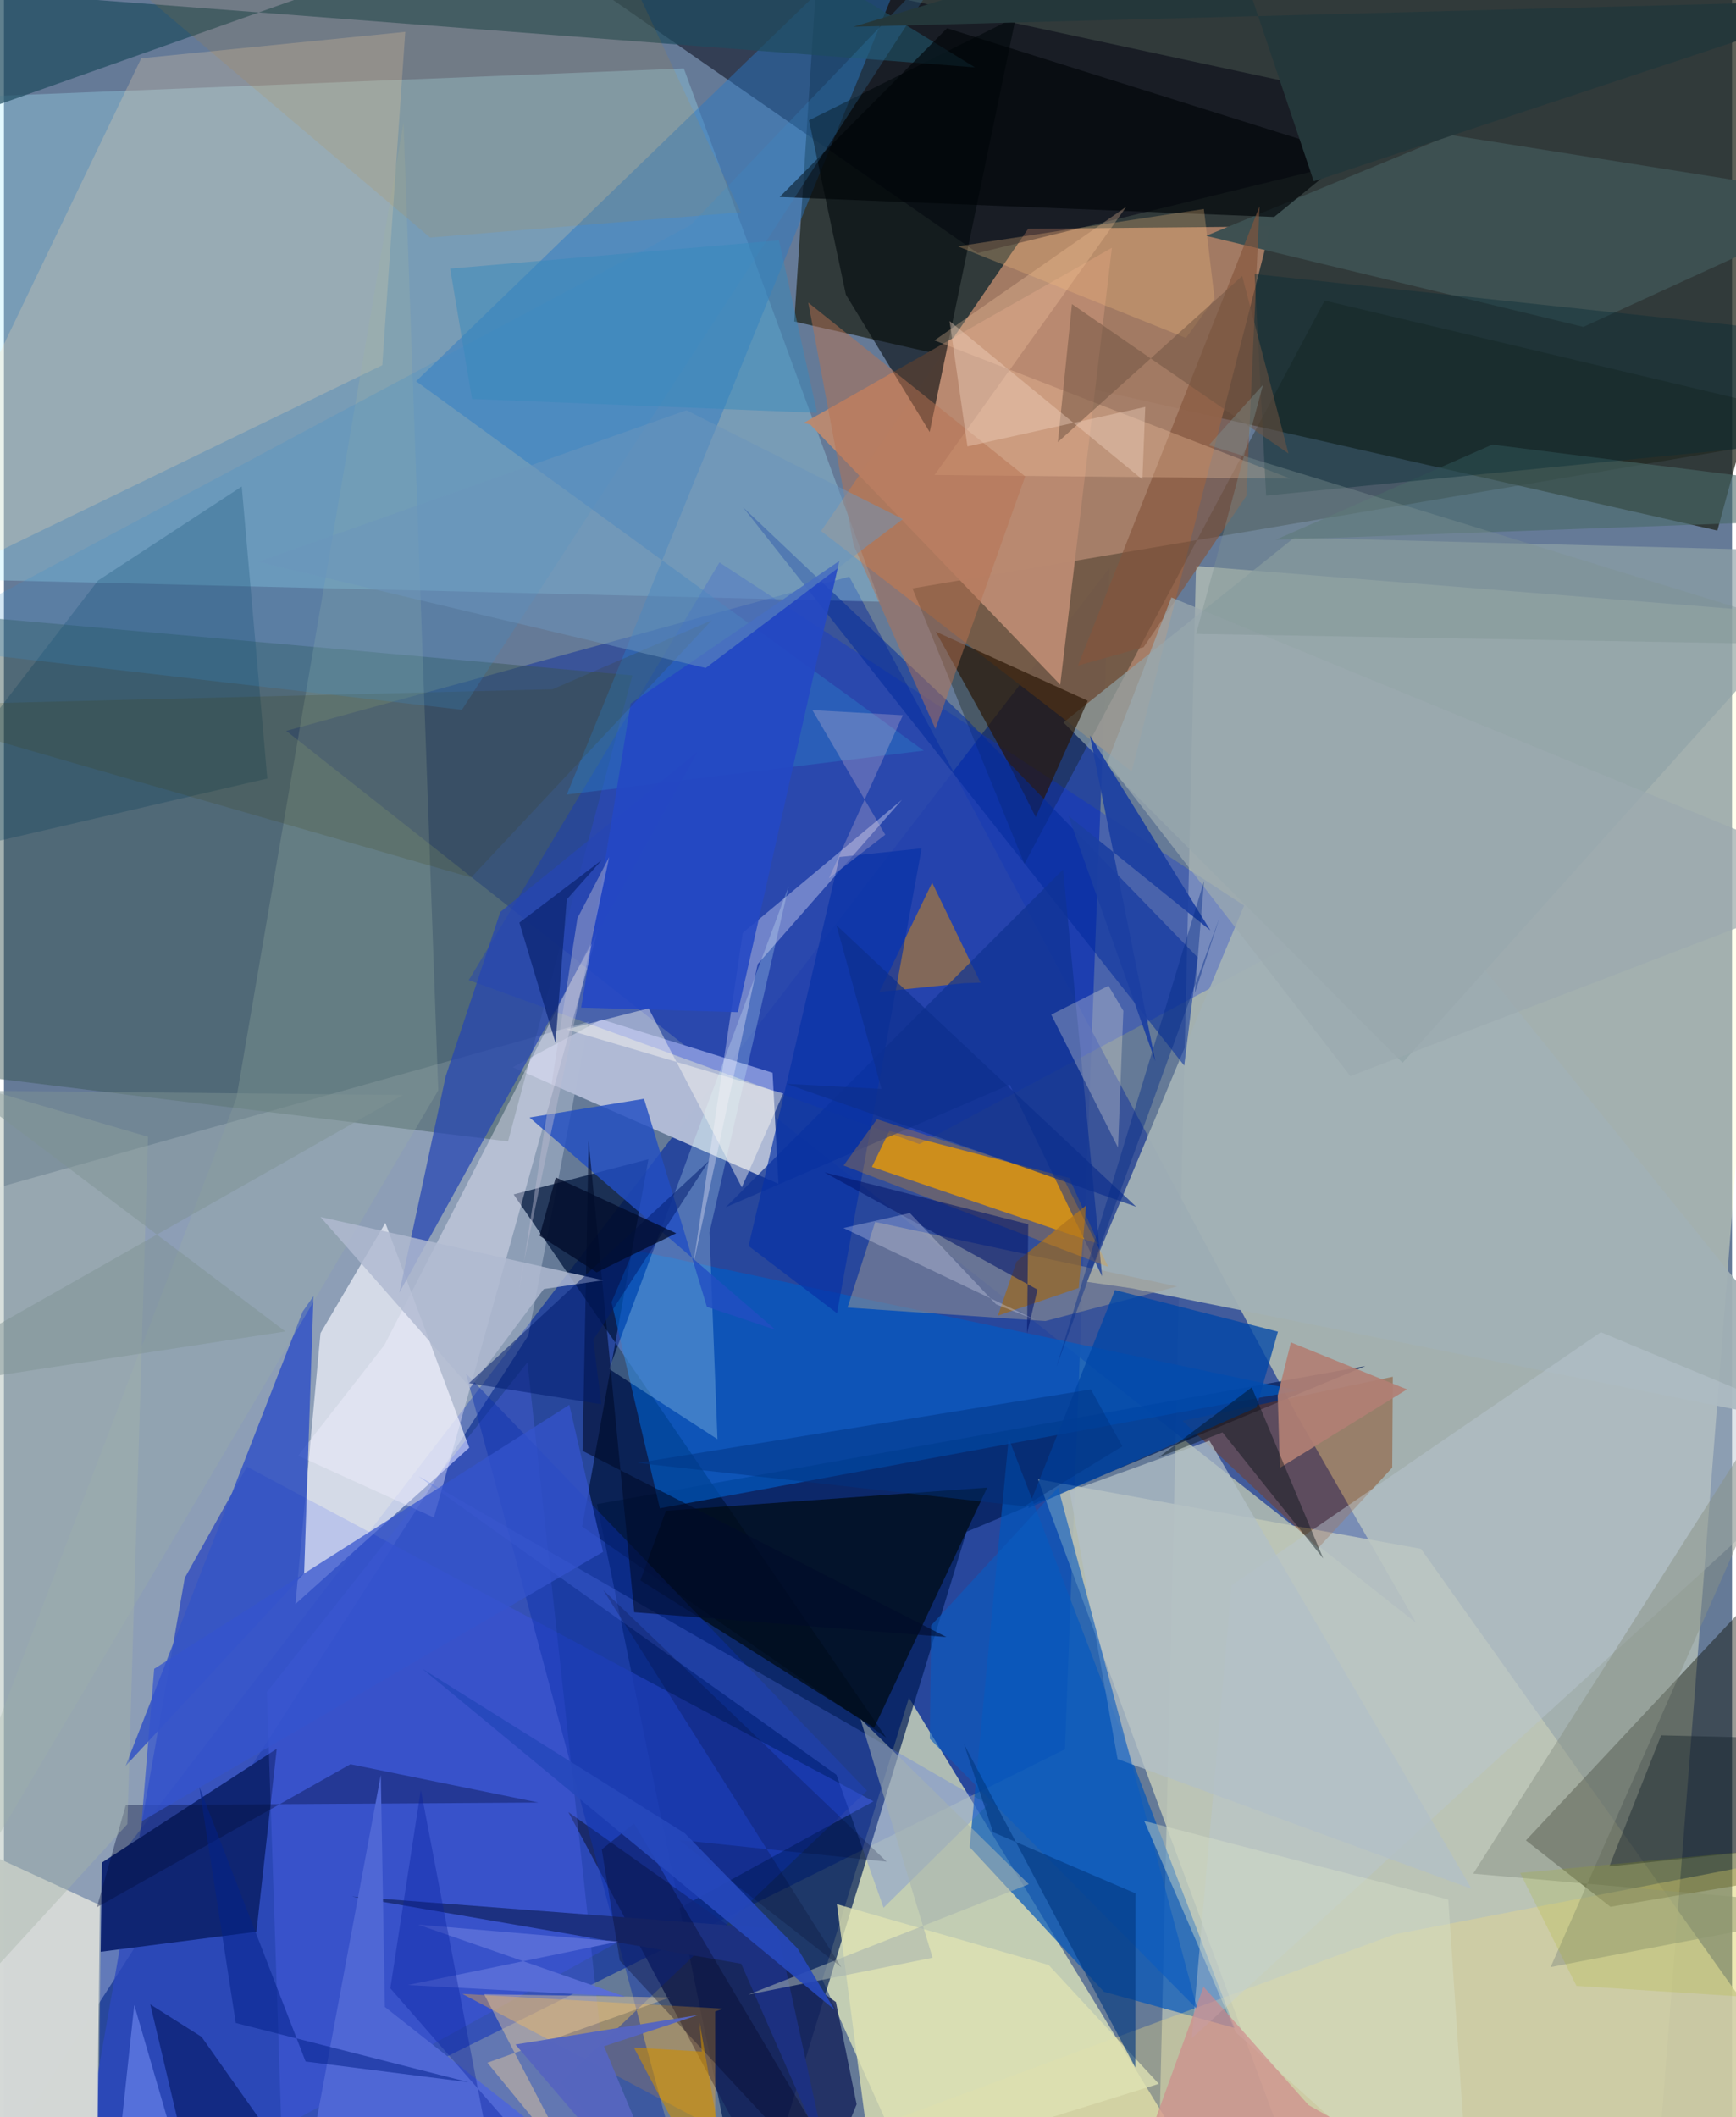 <svg xmlns="http://www.w3.org/2000/svg" width="228" height="278" viewBox="0 0 836 1024"><path fill="#657a97" d="M0 0h836v1024H0z"/><path fill="#1d2217" fill-opacity=".722" d="M382.34 155.505L394.114-26.02 898 2.99l-69.113 253.627z"/><path fill="#fffed3" fill-opacity=".404" d="M797.173 1086h-239.49l19.004-812.24 281.942 22.47z"/><path fill="#1f409d" fill-opacity=".875" d="M47.129 909.544l-1.883 169.186 468.03-232.67 21.53-571.33z"/><path fill="#aa7e65" fill-opacity=".937" d="M612.856 109.53l-67.312 263.56-150.243-116.238 100.185-146.204z"/><path fill="#eff6ff" fill-opacity=".294" d="M282.8 494.216l-29.128 151.71-282.335 439.004L-62 590.986z"/><path fill="#f3f7c0" fill-opacity=".659" d="M437.802 821.118l161.36 264.516-172.54-59.882-30.695-68.296z"/><path fill="#355099" fill-opacity=".882" d="M625.467 684.405l57.703 100.527-546.613-431.428 272.38-74.606z"/><path fill="#001c55" fill-opacity=".698" d="M465.646 740.87L360.265 1086l-73.363-358.504 371.723-66.793z"/><path fill="#a3ecfe" fill-opacity=".302" d="M328.898 33.109l94.804 257.912-429.166-10.426L-62 48.728z"/><path fill="#2c48be" fill-opacity=".776" d="M117.535 709.37L420.63 871.24 30.857 1086l56.618-322.845z"/><path fill="#f5f7ff" fill-opacity=".675" d="M141.016 775.814L153.13 644.82l31.37-53.333 40.609 108.722z"/><path fill="#b1bbd5" fill-opacity=".988" d="M371.84 518.862l2.859 53.696-128.577-56.372 42.952-23.134z"/><path fill="#bfc7b7" fill-opacity=".875" d="M893.15 1041.255l-270.123 5.991-122.795-331.789 185.28 33.678z"/><path fill="#0155bb" fill-opacity=".694" d="M595.427 980.882l-63.287-17.525-64.96-69.972 18.888-197.719z"/><path fill="#db970c" fill-opacity=".82" d="M419.894 564.382l8.419-17.352 87.031 22.715 14.272 31.981z"/><path fill="#375453" fill-opacity=".455" d="M243.864 552.062L-62 514.51V293.986l366.032 32.665z"/><path fill="#0a0e01" fill-opacity=".416" d="M736.274 890.144l40.895 32.106L898 901.83l-22.223-160.743z"/><path fill="#001" fill-opacity=".494" d="M471.041 122.403L230.54-44.515l432.726 93.192 1.06 26.604z"/><path fill="#d4d8d6" fill-opacity=".984" d="M46.38 921.429L-62 871.483l46.5 152.045L44.67 1086z"/><path fill="#101609" fill-opacity=".329" d="M439.515 284.575L898 206.806l-259.082-61.438-145.245 272.457z"/><path fill="#0028e3" fill-opacity=".278" d="M224.88 474.046l217.94 79.304 183.383-98.196-280.075-183.126z"/><path fill="#00153b" fill-opacity=".729" d="M279.689 738.343l32.087-177.656-65.198 17.016 180.214 262.73z"/><path fill="#a2b1b5" fill-opacity=".949" d="M523.894 619.978l21.407 3.085L898 693.813 631.075 363.487z"/><path fill="#2b78c5" fill-opacity=".463" d="M454.07-62L199.38 184.397l245.558 178.667-172.64 21.217z"/><path fill="#0f2571" fill-opacity=".988" d="M122.144 934.313l9.82-88.472-84.55 55.005-.628 43.162z"/><path fill="#005bc6" fill-opacity=".659" d="M626.158 672.545L317.295 729.51l-23.381-99.668 10.72-25.251z"/><path fill="#010b15" fill-opacity=".737" d="M320.237 730.7l-12.354 33.66 113.104 71.243 54.677-116.107z"/><path fill="#ffe0b0" fill-opacity=".235" d="M66.423 28.176L194.14 15.413 183.031 176.63-62 295.532z"/><path fill="#b98971" fill-opacity=".976" d="M510.998 331.172l-120.99-125.904-3.177-.649 149.165-84.77z"/><path fill="#16245b" fill-opacity=".824" d="M273.044 876.452l129.445 91.873 10.005 49.471L384.87 1086z"/><path fill="#b37c2d" fill-opacity=".655" d="M449.028 426.91l23.39 48.35-8.17.28-40.76 4.212z"/><path fill="#00070b" fill-opacity=".588" d="M407.29 142.505l-17.84-84.286 100.1-50.013-41.711 200.756z"/><path fill="#893500" fill-opacity=".396" d="M635.796 748.73l35.817-38.909.265-43.923-101.768 21.321z"/><path fill="#f3e083" fill-opacity=".329" d="M898 1086l-24.932-189.074-200.262 38.63-280.94 103.922z"/><path fill="#5e70ff" fill-opacity=".263" d="M127.217 818.367L253.245 658.9l46.486 427.1h-163.62z"/><path fill="#f3f0ff" fill-opacity=".4" d="M184.06 650.538l-41.755 53.52 65.69 29.92L287.631 448.8z"/><path fill="#f6ac30" fill-opacity=".388" d="M221.73 964.351l122.38 64.942-.062-56.39 3.83-1.38z"/><path fill="#1f4c5f" fill-opacity=".706" d="M315.415-62l154.308 94.563L-38.979-6.435l16.833 63.95z"/><path fill="#3656c5" fill-opacity=".878" d="M144.505 634.365l5.24-7.459-4.524 134.095-86.363 93.093z"/><path fill="#90a3a7" fill-opacity=".675" d="M676.607 514.03L898 267.169l-273.792-7.12-111.646 89.408z"/><path fill="#2645b3" fill-opacity=".722" d="M191.277 625.195l22.41-104.6 26.42-79.483 95.385-77.427z"/><path fill="#d7ffff" fill-opacity=".239" d="M379.653 428.527l-86.878 233.594 52.405 33.974-3.862-100.041z"/><path fill="#9e9991" fill-opacity=".502" d="M567.483 622.209l-63.653 16.732-95.733-6.526 13.383-41.38z"/><path fill="#bac6d1" fill-opacity=".471" d="M893.332 694.756L772.546 644.32 593.86 766.8l-19.241 219.049z"/><path fill="#3d5051" fill-opacity=".988" d="M764.106 158.105L898 96.723 699.76 65.285 581.6 114.07z"/><path fill="#281502" fill-opacity=".659" d="M450.788 305.515l73.53 33.41-25.175 56.288-13.563-26.841z"/><path fill="#9bb3a3" fill-opacity=".271" d="M193.309 59.259l-80.87 471.93L-62 988.404l272.095-461.04z"/><path fill="#002b9d" fill-opacity=".525" d="M570.986 515.367l6.466-52.337-111.749-115.193-108.199-102.524z"/><path fill="#0a2fae" fill-opacity=".435" d="M417.513 866.096l-148.202 141.13L336.535 1086 223.502 664.311z"/><path fill="#0047a8" fill-opacity=".769" d="M605.92 680.776L495.432 729.51l42.04-105.559 78.836 20.124z"/><path fill="#103394" fill-opacity=".725" d="M531.25 617.29l-18.88-196.74-163.234 163.365 137.435-59.305z"/><path fill="#000608" fill-opacity=".659" d="M651.216 74.933l-36.743 30.011-239.228-9.655 81.006-81.628z"/><path fill="#003958" fill-opacity=".267" d="M45.504 280.797L-62 420.507l189.4-43.956-12.36-141.243z"/><path fill="#224ec3" fill-opacity=".812" d="M340.061 632.06l33.244 11.141L254.253 540.5l55.385-9.058z"/><path fill="#dfe3b4" fill-opacity=".78" d="M505.393 950.394l53.284 57.48-138.643 43.189-17.092-130.082z"/><path fill="#976826" fill-opacity=".761" d="M523.49 583.039l-3.547 39.89-39.07 13.382 8.955-26.106z"/><path fill="#f3f1ff" fill-opacity=".349" d="M364.639 466.304L333.388 612.17l24.037-161.01 77.01-64.328z"/><path fill="#85553c" fill-opacity=".643" d="M519.595 321.9l87.81-222.096-6.363 140.036-49.712 73.198z"/><path fill="#fdcca8" fill-opacity=".29" d="M450.142 164.647l172.2 66.851-172.139-1.774 92.823-129.793z"/><path fill="#b67151" fill-opacity=".494" d="M450.62 352.547l43.422-122.143-104.934-84.04 21.972 117.44z"/><path fill="#1c3080" d="M374.02 932.99l24.515 112.332-41.882-95.534-188.368-32.514z"/><path fill="#b2bfc7" fill-opacity=".741" d="M538.728 850.796l-23.13-129.517 67.58-24.461 126.86 216.759z"/><path fill="#ffd999" fill-opacity=".388" d="M233.876 997.671l88.26-31.606-89.852-1.545 44.576 85.643z"/><path fill="#d18500" fill-opacity=".11" d="M206.155 114.912L19.958-42.948l276.036 16.441 60.445 129.188z"/><path fill="#899285" fill-opacity=".49" d="M748.239 951.409L898 922.822l-187.215-16.61L898 611.536z"/><path fill="#2448c5" fill-opacity=".894" d="M355.037 489.562l-75.806-2.218 23.957-147.077 100.936-68.958z"/><path fill="#1c3fa2" fill-opacity=".918" d="M514.95 394.576l68.681 55.441-58.27-94.292 31.644 157.637z"/><path fill="#000d3c" fill-opacity=".365" d="M44.978 922.46l13.95-49.403 199.63-1.24-90.936-18.525z"/><path fill="#5376ef" fill-opacity=".278" d="M476.085 872.752l-50.55 49.958-22.81-64.298-202.156-144.421z"/><path fill="#0b5cbf" fill-opacity=".616" d="M577.353 971.864l-67.369-252.406-61.459 66.742-.638 54.801z"/><path fill="#393d00" fill-opacity=".161" d="M226.036 424.421l116.339-124.376-77.025 33.333-327.35 8.1z"/><path fill="#3454ce" fill-opacity=".729" d="M289.822 750.592L66.615 880.87l6.063-73.724 200.845-127.684z"/><path fill="#378fce" fill-opacity=".22" d="M-48.44 312.067l269.984 31.235L462.38-27.384 332.107 108.937z"/><path fill="#fff8de" fill-opacity=".271" d="M541.527 488.915l-7.185-12.132-27.698 13.959 32.31 64.31z"/><path fill="#023980" fill-opacity=".624" d="M547.41 915.749l-.1 84.25-82.867-156.44 14.045 42.616z"/><path fill="#4a6968" fill-opacity=".592" d="M898 237.408l-178.019-22.357-104.853 46.059 234.553-8.477z"/><path fill="#4f67d5" d="M182.31 858.516l1.97 112.167L330.397 1086l-183.594-36.723z"/><path fill="#051a66" fill-opacity=".639" d="M70.798 969.46L98.324 1086l53.588-21.046L95.6 985.157z"/><path fill="#fdfbf4" fill-opacity=".439" d="M272.107 497.885l39.763-10.18 45.08 86.563 20.042-45.407z"/><path fill="#0731a7" fill-opacity=".678" d="M404.19 414.513l-43.959 188.133 42.773 32.523 40.929-224.844z"/><path fill="#0f1c27" fill-opacity=".4" d="M898 841.75v48.252l-121.378 12.719 25.058-63.416z"/><path fill="#ff9a00" fill-opacity=".247" d="M534.302 612.788l-128.1-49.073 16.128-22.374 90.376 28.966z"/><path fill="#b18075" fill-opacity=".918" d="M616.2 674.958l6.379-25.696 56.152 22.73-61.46 37.951z"/><path fill="#000b29" fill-opacity=".592" d="M279.906 701.734l2.94-149.904 22.053 227.958 151.02 11.991z"/><path fill="#d8e1ca" fill-opacity=".427" d="M698.713 918.753L709.961 1086 595.867 982.917l-44.229-102.171z"/><path fill="#b0b9d0" fill-opacity=".824" d="M289.937 619.215l-136.823-30.603 72.475 82.567 35.574-47.72z"/><path fill="#6b95bc" fill-opacity=".506" d="M339.479 323.078l95.356-71.99-104.653-52.662-207.092 73.298z"/><path fill="#00001d" fill-opacity=".302" d="M304.822 881.951L425.772 1086 297.925 948.269l-8.72-53.76z"/><path fill="#a6b2b0" fill-opacity=".557" d="M495.801 911.317l-81.476-79.974 34.92 115.548-89.184 17.838z"/><path fill="#092d36" fill-opacity=".408" d="M898 163.8l-21.432 49.522-265.967 26.39-5.569-107.152z"/><path fill="#a7b6a9" fill-opacity=".404" d="M-62 511.25l49.718 449.694 71.99-78.67 9.978-332.467z"/><path fill="#f7bd7d" fill-opacity=".282" d="M461.414 119.14l110.396 44.328 13.859-19.022-5.183-43.36z"/><path fill="#001c6f" fill-opacity=".518" d="M341.097 561.41l-56.025 86.674 3.932 31.105-64.024-10.21z"/><path fill="#03166b" fill-opacity=".569" d="M396.932 567.04l98.58 25.081-.58 52.873L500 623.74z"/><path fill="#725642" fill-opacity=".529" d="M516.673 147.078l-6.825 66.761 89.173-80.374 22.394 85.896z"/><path fill="#d08689" fill-opacity=".635" d="M631.057 1018.107l30.231 17.024-118.678 29.76 37.71-103.988z"/><path fill="#ffdada" fill-opacity=".224" d="M434.888 345.913L399.095 424.8l27.242-21.06-35.246-60.274z"/><path fill="#e8ebfe" fill-opacity=".282" d="M438.256 586.711l41.715 44.142 19.053 7.505-92.905-44.398z"/><path fill="#5665bf" fill-opacity=".98" d="M335.892 974.577l-45.584 15.144L330.366 1086l-82.895-97.133z"/><path fill="#cd8d00" fill-opacity=".58" d="M336.555 978.218L355.299 1086l-50.567-95.664 32.875 1.965z"/><path fill="#000527" fill-opacity=".216" d="M326.373 889.882l78.694 61.584-115.142-182.418 137.11 131.375z"/><path fill="#000b2a" fill-opacity=".745" d="M259.125 597.69l7.835-28.227 58.252 27.028-38.464 18.897z"/><path fill="#0d2e8d" fill-opacity=".675" d="M547.748 583.666l-145.02-136.185 21.804 79.208-46.057-2.507z"/><path fill="#596dd8" fill-opacity=".961" d="M297.187 939.098L195.391 960.08l105.19 5.661-100.229-34.87z"/><path fill="#f1d3c0" fill-opacity=".404" d="M550.74 231.904l-93.275-76.608 8.642 60.63 86.027-19.11z"/><path fill="#000d11" fill-opacity=".412" d="M558.61 704.86l30.888-12.06 48.727 60.983-34.575-82.768z"/><path fill="#9baaaf" fill-opacity=".714" d="M651.344 520.47L533.791 368.636l30.99-79.665L898 425.93z"/><path fill="#6d87ec" fill-opacity=".647" d="M91.077 1066.205l-28.032-96.458L50.58 1086l81.495-60.195z"/><path fill="#061f9d" fill-opacity=".369" d="M186.926 961.665l14.742-95.956 31.154 163.198L295.499 1086z"/><path fill="#25383b" fill-opacity=".996" d="M898 .08L633.637 87.685 590.335-40.983 410.87 12.952z"/><path fill="#042b87" fill-opacity=".412" d="M588.083 443.791l-11.953 36.564 4.446-54.27-71.354 234.86z"/><path fill="#2648bc" fill-opacity=".906" d="M401.885 972.12l-17.953-29.697-54.581-55.75-126.977-79.568z"/><path fill="#0c2572" fill-opacity=".745" d="M289.132 416.044l-16.868 19.004-5.45 69.334-17.467-58.13z"/><path fill="#003381" fill-opacity=".475" d="M525.822 672.005l-219.287 35.572 187.035 20.964 47.485-28.991z"/><path fill="#032188" fill-opacity=".522" d="M112.144 978.442L94.492 864.158l51.43 132.923 78.8 10.001z"/><path fill="#7e9393" fill-opacity=".478" d="M192.987 529.585L-62 674.302l198.138-30.325-154.539-116.485z"/><path fill="#a4b206" fill-opacity=".165" d="M855.951 966.668l33.129-75.444-155.591 14.642 27.233 54.618z"/><path fill="#bfbdd3" fill-opacity=".427" d="M249.357 624.184l1.35-10.063 42.085-199.609-15.36 29.58z"/><path fill="#3889bd" fill-opacity=".49" d="M215.872 129.914l159.051-13.665 18.485 83.425-166.976-6.706z"/><path fill="#7d9392" fill-opacity=".392" d="M609.104 186.115L576.745 306.59 898 312.167 582.86 215.35z"/></svg>